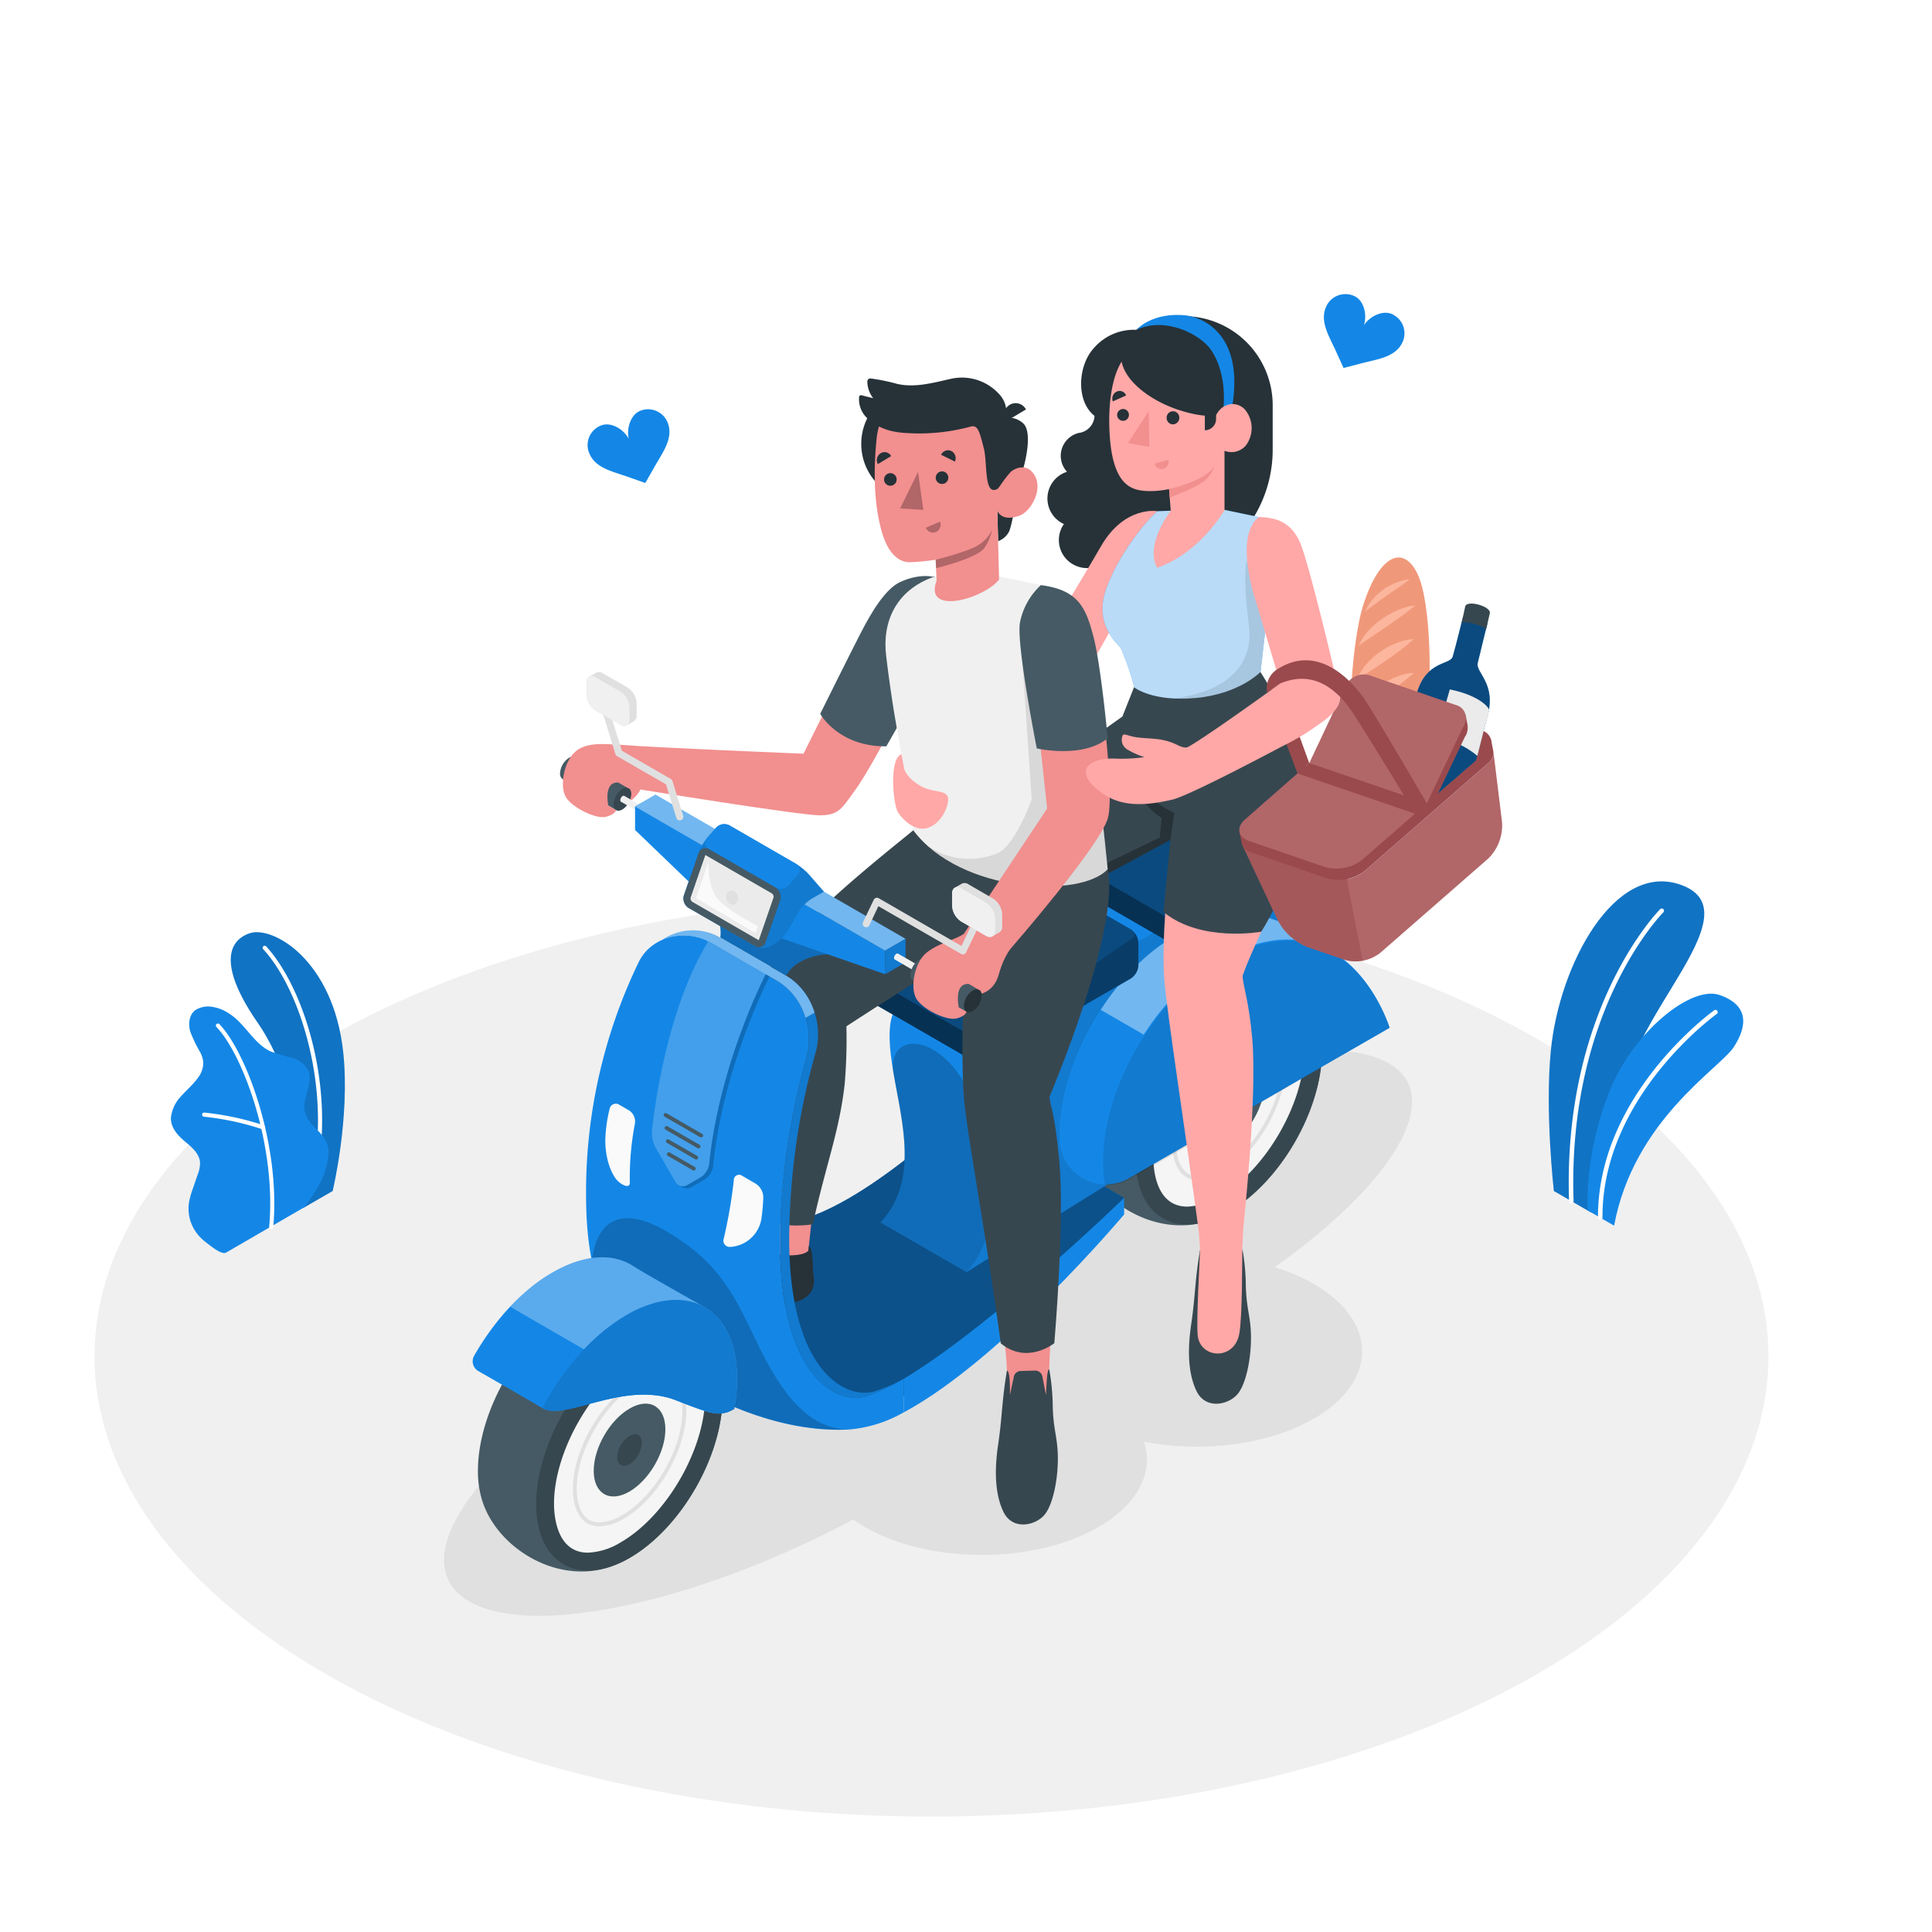 <svg class="animated" id="freepik_stories-romantic-getaway" xmlns="http://www.w3.org/2000/svg" viewBox="0 0 500 500" version="1.1" xmlns:xlink="http://www.w3.org/1999/xlink" xmlns:svgjs="http://svgjs.com/svgjs"><style>svg#freepik_stories-romantic-getaway:not(.animated) .animable {opacity: 0;}svg#freepik_stories-romantic-getaway.animated #freepik--Hearts--inject-7 {animation: 1.5s Infinite  linear floating;animation-delay: 0s;}svg#freepik_stories-romantic-getaway.animated #freepik--Characters--inject-7 {animation: 0.9s 1 forwards ease-in slideRight,1.5s Infinite  linear floating;animation-delay: 0s,0.9s;}            @keyframes floating {                0% {                    opacity: 1;                    transform: translateY(0px);                }                50% {                    transform: translateY(-10px);                }                100% {                    opacity: 1;                    transform: translateY(0px);                }            }                    @keyframes slideRight {                0% {                    opacity: 0;                    transform: translateX(30px);                }                100% {                    opacity: 1;                    transform: translateX(0);                }            }        </style><g id="freepik--Floor--inject-7" class="animable" style="transform-origin: 241.07px 351.06px;"><ellipse id="freepik--floor--inject-7" cx="241.07" cy="351.06" rx="216.61" ry="119.07" style="fill: rgb(240, 240, 240); transform-origin: 241.07px 351.06px;" class="animable"></ellipse></g><g id="freepik--Shadows--inject-7" class="animable" style="transform-origin: 240.184px 344.975px;"><ellipse id="freepik--Shadow--inject-7" cx="254.07" cy="377.75" rx="42.75" ry="24.68" style="fill: rgb(224, 224, 224); transform-origin: 254.07px 377.75px;" class="animable"></ellipse><ellipse id="freepik--shadow--inject-7" cx="309.77" cy="349.72" rx="42.75" ry="24.68" style="fill: rgb(224, 224, 224); transform-origin: 309.77px 349.72px;" class="animable"></ellipse><path id="freepik--shadow--inject-7" d="M121.47,414.46c17.93,10.35,66.88-1.67,109.34-26.84l82.65-49c42.45-25.18,63.05-53.57,46-63.41S294,277.39,251.22,302.07l-84.81,49C123.66,375.71,103.55,404.11,121.47,414.46Z" style="fill: rgb(224, 224, 224); transform-origin: 240.184px 344.975px;" class="animable"></path></g><g id="freepik--Plants--inject-7" class="animable" style="transform-origin: 247.689px 276.197px;"><g id="freepik--plants--inject-7" class="animable" style="transform-origin: 66.744px 282.771px;"><path d="M78.46,312.64l7.63-4.41s4.55-18.88,2.74-35.87c-2.55-23.89-18.27-32.88-24.25-30.82s-7.71,9,2.18,23.24C72.6,273.18,79.77,290.66,78.46,312.64Z" style="fill: #1487E6; transform-origin: 74.487px 276.948px;" id="eljadyto0ptee" class="animable"></path><g id="elgqccqtqq1q"><g style="opacity: 0.15; transform-origin: 74.487px 276.948px;" class="animable" id="elgdliptqdr1"><path d="M78.46,312.64l7.63-4.41s4.55-18.88,2.74-35.87c-2.55-23.89-18.27-32.88-24.25-30.82s-7.71,9,2.18,23.24C72.6,273.18,79.77,290.66,78.46,312.64Z" id="elszn6d26txg" class="animable" style="transform-origin: 74.487px 276.948px;"></path></g></g><path d="M81.62,303.37h-.07a.52.52,0,0,1-.42-.62c4.18-22-3.51-46.79-13-57.09a.53.53,0,0,1,0-.75.51.51,0,0,1,.74,0c9.71,10.49,17.56,35.65,13.31,58A.54.54,0,0,1,81.62,303.37Z" style="fill: rgb(255, 255, 255); transform-origin: 75.668px 274.061px;" id="el2zght6geh3o" class="animable"></path><path d="M58.46,324.2c-1.21.61-4.42-2.14-5.31-2.8a11.34,11.34,0,0,1-3.51-4.46,10.54,10.54,0,0,1-.61-6.35,24,24,0,0,1,1-3.3l1.09-3.21a8.17,8.17,0,0,0,.65-3.25c-.18-2.24-2.07-3.89-3.8-5.33-1.9-1.58-3.87-3.65-3.73-6.32a9.49,9.49,0,0,1,2.64-5.49c1.37-1.55,3-2.91,4.2-4.56A6.61,6.61,0,0,0,52.61,275a6.88,6.88,0,0,0-.78-2.64,37,37,0,0,1-2.58-5.35c-.56-1.91-.35-4.23,1.18-5.5a6.13,6.13,0,0,1,4.66-.91,10.47,10.47,0,0,1,4.21,1.72c4.13,2.58,6.3,7.73,10.72,9.78a47,47,0,0,0,5.38,1.61,6.75,6.75,0,0,1,4.35,3.3c1.49,3.39-1.79,7.31-.8,10.88.87,3.15,3.83,4.49,5.38,7.38a6.64,6.64,0,0,1,.59,4.1,19.69,19.69,0,0,1-2.06,6.78,61.35,61.35,0,0,1-4.08,6.27Z" style="fill: #1487E6; transform-origin: 64.627px 292.38px;" id="el9gpqy9z6d44" class="animable"></path><path d="M70.15,318.1h0a.53.53,0,0,1-.49-.57c1.94-21-6.79-44.64-13.64-51.74a.53.53,0,0,1,0-.75.53.53,0,0,1,.75,0c7,7.24,15.9,31.32,13.94,52.57A.52.52,0,0,1,70.15,318.1Z" style="fill: rgb(255, 255, 255); transform-origin: 63.425px 291.493px;" id="elrk1bls5sttp" class="animable"></path><path d="M68.06,292.26l-.15,0A71.46,71.46,0,0,0,52.79,289a.54.54,0,0,1-.48-.58.52.52,0,0,1,.58-.48,72.21,72.21,0,0,1,15.38,3.29.53.53,0,0,1,.32.68A.52.52,0,0,1,68.06,292.26Z" style="fill: rgb(255, 255, 255); transform-origin: 60.465px 290.099px;" id="elu24juatzap9" class="animable"></path></g><g id="freepik--plants--inject-7" class="animable" style="transform-origin: 425.985px 272.653px;"><path d="M411.71,313.76l-9.57-5.53s-2.34-20.49-.78-36.36c2.19-22.3,16.59-49.13,33.77-42.83s-7.87,29-13.45,47.93S411.71,313.76,411.71,313.76Z" style="fill: #1487E6; transform-origin: 420.942px 270.933px;" id="el49qz59oc4mu" class="animable"></path><g id="elkppd34m9txn"><path d="M411.71,313.76l-9.57-5.53s-2.34-20.49-.78-36.36c2.19-22.3,16.59-49.13,33.77-42.83s-7.87,29-13.45,47.93S411.71,313.76,411.71,313.76Z" style="opacity: 0.15; transform-origin: 420.942px 270.933px;" class="animable" id="elrrynwlnoac8"></path></g><path d="M406.68,311.43h0a.58.58,0,0,0,.56-.6c-1.68-49.55,23-74.47,23.23-74.72a.58.58,0,0,0,0-.82.57.57,0,0,0-.82,0c-.25.25-25.28,25.53-23.58,75.58A.58.58,0,0,0,406.68,311.43Z" style="fill: rgb(255, 255, 255); transform-origin: 418.313px 273.273px;" id="els9sz7h21ii8" class="animable"></path><path d="M417.73,317.2l-6.81-3.93s-1.16-14.06,5.74-31.14c6-14.87,20.89-27.21,28.38-24.62s7.3,7.9,3.65,13.48S422.82,289.84,417.73,317.2Z" style="fill: #1487E6; transform-origin: 430.996px 287.182px;" id="el71gpks60bw" class="animable"></path><path d="M414.14,315.71h0a.58.58,0,0,0,.58-.58c-.14-31.33,29.28-52.51,29.58-52.72a.58.58,0,0,0,.13-.81.56.56,0,0,0-.8-.13c-.3.21-30.21,21.74-30.07,53.66A.58.58,0,0,0,414.14,315.71Z" style="fill: rgb(255, 255, 255); transform-origin: 429.05px 288.533px;" id="ell5cdka5lym" class="animable"></path></g></g><g id="freepik--Hearts--inject-7" class="animable animator-active" style="transform-origin: 257.774px 100.557px;"><path d="M172.83,109.46a5.46,5.46,0,0,0-2.57-2.91h0a5.46,5.46,0,0,0-4.47-.28c-2.61,1-3.69,4.64-3.07,7.28-1.27-2.39-4.5-4.44-7.11-3.46a5.47,5.47,0,0,0-3.18,3.14v0h0a5.48,5.48,0,0,0,0,3.89c1.52,4.05,6.11,4.87,10.25,6.35L167,125l2.28-4C171.43,117.16,174.34,113.51,172.83,109.46Z" style="fill: #1487E6; transform-origin: 162.66px 115.46px;" id="elwo8xm4tyda" class="animable"></path><path d="M362.94,88.62a5.44,5.44,0,0,0,.32-3.87h0v0a5.46,5.46,0,0,0-2.9-3.41c-2.51-1.21-5.9.55-7.37,2.83.84-2.58.08-6.32-2.43-7.52a5.48,5.48,0,0,0-4.48-.11h0a5.47,5.47,0,0,0-2.81,2.68c-1.87,3.9.72,7.79,2.53,11.8l1.91,4.21,4.48-1.16C356.43,92.94,361.08,92.52,362.94,88.62Z" style="fill: #1487E6; transform-origin: 353.049px 85.672px;" id="els8yk9fwu5ua" class="animable"></path></g><g id="freepik--Characters--inject-7" class="animable" style="transform-origin: 255.542px 244.1px;"><path d="M341.1,264.27h0c-3.6-11.75-18.29-21.47-32-17.63h0a26,26,0,0,0-6.19,2.63c-13.32,7.69-24.11,26.39-24.11,41.78a25.24,25.24,0,0,0,1.07,7.63h0c3.6,11.75,18.29,21.42,32,17.58h0a25.67,25.67,0,0,0,6.17-2.64c13.32-7.69,24.12-26.39,24.12-41.77A25.65,25.65,0,0,0,341.1,264.27Z" style="fill: rgb(69, 90, 100); transform-origin: 310.48px 281.452px;" id="elcyrls7jflbb" class="animable"></path><path d="M318,313.62c13.32-7.69,24.12-26.39,24.12-41.77s-10.8-21.62-24.12-13.93-24.12,26.38-24.12,41.77S304.72,321.31,318,313.62Z" style="fill: rgb(55, 71, 79); transform-origin: 318px 285.771px;" id="el5467cizfv63" class="animable"></path><path d="M307.27,312.27c-8.15,0-8.78-9.69-8.78-12.66,0-13.68,10-31,21.83-37.82a17.63,17.63,0,0,1,8.48-2.68c8.16,0,8.79,9.69,8.79,12.66,0,13.66-10,31-21.83,37.82a17.66,17.66,0,0,1-8.49,2.68Z" style="fill: rgb(245, 245, 245); transform-origin: 318.04px 285.69px;" id="el1xww34aobk" class="animable"></path><path d="M310.23,305.47h0c-6.38,0-6.87-7.42-6.87-9.69,0-10.07,7.36-22.83,16.08-27.86a13.33,13.33,0,0,1,6.41-2c6.37,0,6.87,7.41,6.87,9.68,0,10.07-7.37,22.83-16.09,27.86A13.21,13.21,0,0,1,310.23,305.47Zm15.62-38.56a12.27,12.27,0,0,0-5.91,1.88c-8.44,4.87-15.58,17.23-15.58,27,0,2,.42,8.69,5.87,8.69a12.23,12.23,0,0,0,5.9-1.88c8.45-4.88,15.59-17.24,15.59-27C331.72,273.56,331.29,266.91,325.85,266.91Z" style="fill: rgb(224, 224, 224); transform-origin: 318.04px 285.695px;" id="elis376xv5vfl" class="animable"></path><path d="M318,275c5.12-3,9.27-.56,9.27,5.35s-4.15,13.11-9.27,16.07-9.28.56-9.28-5.36S312.92,277.94,318,275Z" style="fill: rgb(69, 90, 100); transform-origin: 317.995px 285.701px;" id="eluj5fx9ko2" class="animable"></path><path d="M318,282c1.75-1,3.18-.19,3.18,1.83a7,7,0,0,1-3.18,5.51c-1.76,1-3.18.19-3.18-1.84A7,7,0,0,1,318,282Z" style="fill: rgb(55, 71, 79); transform-origin: 318px 285.67px;" id="elt9lbz4vlqcm" class="animable"></path><path d="M290.93,310l-40.81-23.56S214.46,321.27,197.5,316c0,0-4.31,45.19,15.73,49.08s46.27-20.64,55.88-30.55S290.93,310,290.93,310Z" style="fill: #1487E6; transform-origin: 244.02px 325.967px;" id="elt0qe2l06qnk" class="animable"></path><g id="el1t2hj03mz3o"><path d="M290.93,310l-40.81-23.56S214.46,321.27,197.5,316c0,0-4.31,45.19,15.73,49.08s46.27-20.64,55.88-30.55S290.93,310,290.93,310Z" style="opacity: 0.4; transform-origin: 244.02px 325.967px;" class="animable" id="elcouidd2i39g"></path></g><path d="M333.14,237.45c-3.88-2.28-18.6-10.74-22.44-13a27,27,0,0,0-27.21,0l-22.71,12.9C251,243,231.67,254,230.39,265.23c-1.67,14.61,10.9,36.63-2.53,51.15l22.26,12.85,96.47-60,0-8.29h0A27,27,0,0,0,333.14,237.45Z" style="fill: #1487E6; transform-origin: 287.225px 275.001px;" id="elswd7jn4sdhl" class="animable"></path><g id="el95hzqmbondd"><path d="M253.54,290.79c-1.21-7-5.85-15.57-12-19.1l-.11-.07c-6.12-3.53-11.39-.64-10.18,6.32,2.23,12.9,6.5,27.72-3.42,38.44l22.26,12.85C260,318.51,255.77,303.7,253.54,290.79Z" style="opacity: 0.2; transform-origin: 242.101px 299.671px;" class="animable" id="eldsulgh82t2b"></path></g><g id="elzb6rfagyals"><path d="M305.73,237.36,283,250.24c-9.78,5.64-29.11,16.63-30.39,27.84-1.67,14.61,10.9,36.64-2.53,51.15l96.47-60,0-8.29C346.54,240,323.87,226.88,305.73,237.36Z" style="opacity: 0.1; transform-origin: 298.315px 281.452px;" class="animable" id="elcmx7g6eww1s"></path></g><path d="M333.4,239.71c-6.59-3.73-15.62-4.73-27.67,1.64-.27.14-.56.28-.83.44l-.92.51c-16.45,9.49-29.79,32.58-29.79,51.59,0,.35,0,.71,0,1.08a12,12,0,0,0,6,9.92h0a12,12,0,0,0,12.05,0l13.21-7.62L344,275h0L359.65,266s-4.12-13.46-14.85-19.7C343,245.25,335.46,240.87,333.4,239.71Z" style="fill: #1487E6; transform-origin: 316.92px 271.625px;" id="elr3yfogdxiqb" class="animable"></path><path d="M285.87,306.47a12.24,12.24,0,0,0,5-.88A12.08,12.08,0,0,1,274.21,295c0-.37,0-.73,0-1.09,0-10.58,4.15-22.45,10.66-32.51L296,267.8c-6.52,10.07-10.65,21.93-10.65,32.51A34.74,34.74,0,0,0,285.87,306.47Z" style="fill: #1487E6; transform-origin: 285.105px 283.949px;" id="elfwqoumsf7kn" class="animable"></path><g id="el4zyld9f3czo"><path d="M359.64,266v0l0-.08v0s0-.09-.05-.14v0c-.05-.15-.12-.33-.2-.55v0c0-.1-.09-.22-.13-.34l0-.05-.15-.38v0c-.18-.45-.4-1-.65-1.57l0,0c-.09-.19-.17-.39-.26-.58l0,0c-.29-.64-.62-1.33-1-2.06h0l-.4-.74h0c-.55-1-1.19-2.07-1.91-3.15h0a38.31,38.31,0,0,0-2.43-3.27h0a32.42,32.42,0,0,0-3-3.14h0a27.1,27.1,0,0,0-3.55-2.76h0c-.31-.21-.63-.4-.95-.59l-.12-.07-.26-.15c-6.58-3.68-15.58-4.64-27.57,1.7-.28.13-.56.28-.84.43l-.92.52c-16.45,9.49-29.78,32.58-29.78,51.58a33.87,33.87,0,0,0,.54,6.16,12,12,0,0,0,6.41-1.59l13.21-7.62L344,275h0L359.65,266Z" style="opacity: 0.1; transform-origin: 322.56px 275.123px;" class="animable" id="el6bh7bu9t3aw"></path></g><g id="elgtek5z2n47e"><path d="M344.34,246c-6.57-3.63-15.54-4.56-27.46,1.75-.28.13-.56.28-.84.43l-.92.52c-7.29,4.2-14,11.07-19.13,19.07l-11.14-6.43c5.16-8,11.84-14.87,19.13-19.07l.92-.52c.27-.15.56-.3.83-.43,12-6.37,21.08-5.37,27.67-1.64C335.31,240.8,342,244.65,344.34,246Z" style="fill: rgb(255, 255, 255); opacity: 0.4; transform-origin: 314.595px 252.239px;" class="animable" id="elxcnmyanx2vd"></path></g><path d="M224.15,256.26v-1.61a4.83,4.83,0,0,1,1.88-3.57l37-25.27a4,4,0,0,1,3.87-.15l25.72,14.86a4.34,4.34,0,0,1,2,3.42v5.89a4.36,4.36,0,0,1-2,3.43l-36.85,21.28a4.38,4.38,0,0,1-4,0l-25.73-14.86A4.36,4.36,0,0,1,224.15,256.26Z" style="fill: #1487E6; transform-origin: 259.385px 250.128px;" id="el4rapokmstpw" class="animable"></path><g id="elpt4sx0k9a2g"><path d="M224.15,256.26v-1.61a4.83,4.83,0,0,1,1.88-3.57l37-25.27a4,4,0,0,1,3.87-.15l25.72,14.86a4.34,4.34,0,0,1,2,3.42v5.89a4.36,4.36,0,0,1-2,3.43l-36.85,21.28a4.38,4.38,0,0,1-4,0l-25.73-14.86A4.36,4.36,0,0,1,224.15,256.26Z" style="opacity: 0.55; transform-origin: 259.385px 250.128px;" class="animable" id="elzynmvv0pbv"></path></g><path d="M226.12,253.51l25.73,14.86a4,4,0,0,0,3.86-.15l37-25.27a1.32,1.32,0,0,0-.09-2.43l-25.72-14.86a4,4,0,0,0-3.87.15l-37,25.27A1.32,1.32,0,0,0,226.12,253.51Z" style="fill: #1487E6; transform-origin: 259.37px 247.014px;" id="el226ajjmmus7" class="animable"></path><g id="el5bm0luazwjn"><path d="M226.12,253.51l25.73,14.86a4,4,0,0,0,3.86-.15l37-25.27a1.32,1.32,0,0,0-.09-2.43l-25.72-14.86a4,4,0,0,0-3.87.15l-37,25.27A1.32,1.32,0,0,0,226.12,253.51Z" style="opacity: 0.45; transform-origin: 259.37px 247.014px;" class="animable" id="elhotsk0jkrbe"></path></g><g id="elbl03n0rikeg"><path d="M253.83,268.78V275a4,4,0,0,1-2-.47l-25.73-14.85a4.39,4.39,0,0,1-2-3.43v-1.61a4.88,4.88,0,0,1,1.7-3.42,1.29,1.29,0,0,0,.28,2.28l25.73,14.85A3.61,3.61,0,0,0,253.83,268.78Z" style="opacity: 0.2; transform-origin: 238.965px 263.111px;" class="animable" id="elouz7uru5m7"></path></g><path d="M276.09,226.27v-1.6A4.81,4.81,0,0,1,278,221.1l22.19-16.69a4,4,0,0,1,3.87-.15l25.73,14.86a4.36,4.36,0,0,1,2,3.42v5.89a4.39,4.39,0,0,1-2,3.43l-22,12.69a4.36,4.36,0,0,1-3.95,0L278.07,229.7A4.39,4.39,0,0,1,276.09,226.27Z" style="fill: #1487E6; transform-origin: 303.94px 224.428px;" id="elmwkl2eid08" class="animable"></path><g id="el4zd0jk5ouc"><path d="M276.09,226.27v-1.6A4.81,4.81,0,0,1,278,221.1l22.19-16.69a4,4,0,0,1,3.87-.15l25.73,14.86a4.36,4.36,0,0,1,2,3.42v5.89a4.39,4.39,0,0,1-2,3.43l-22,12.69a4.36,4.36,0,0,1-3.95,0L278.07,229.7A4.39,4.39,0,0,1,276.09,226.27Z" style="opacity: 0.55; transform-origin: 303.94px 224.428px;" class="animable" id="elcelmix2gwvv"></path></g><path d="M278.07,223.53l25.73,14.85a3.94,3.94,0,0,0,3.86-.15l22.2-16.69a1.32,1.32,0,0,0-.09-2.42L304,204.26a4,4,0,0,0-3.87.15L278,221.1A1.32,1.32,0,0,0,278.07,223.53Z" style="fill: #1487E6; transform-origin: 303.92px 221.323px;" id="elw3t7rfmjm1f" class="animable"></path><g id="el3dvawx86x22"><path d="M278.07,223.53l25.73,14.85a3.94,3.94,0,0,0,3.86-.15l22.2-16.69a1.32,1.32,0,0,0-.09-2.42L304,204.26a4,4,0,0,0-3.87.15L278,221.1A1.32,1.32,0,0,0,278.07,223.53Z" style="opacity: 0.45; transform-origin: 303.92px 221.323px;" class="animable" id="elahdor5k9wdp"></path></g><g id="eloh15w70y2la"><path d="M305.77,238.8V245a4,4,0,0,1-2-.48L278.07,229.7a4.36,4.36,0,0,1-2-3.43v-1.6a4.92,4.92,0,0,1,1.7-3.43,1.29,1.29,0,0,0,.28,2.28l25.72,14.86A3.72,3.72,0,0,0,305.77,238.8Z" style="opacity: 0.2; transform-origin: 290.92px 233.121px;" class="animable" id="elbry9cpg7ct"></path></g><path d="M321.51,323.1a57.79,57.79,0,0,1,.91,9.54c.11,5.79,1.18,7.84,1.32,12.6.16,5.43-1,12.15-3.18,15.2s-8.49,4.66-10.94-.5-2.13-11.88-1.34-17.21c.8-5.51.91-8.55,1.37-12.75.42-3.7.91-6.51.91-6.51a43.94,43.94,0,0,1,.53,6.31c-.49,12.42-.62,19.76,5.19,19.34,2.58-.19,5.11-6.28,4.94-19.89A45.34,45.34,0,0,1,321.51,323.1Z" style="fill: rgb(55, 71, 79); transform-origin: 315.729px 343.191px;" id="elus0cakwwt7" class="animable"></path><path d="M309.86,314.58c.21,2.21.72,7.44.7,8.89,0,1.83-1,18-.6,22.12.65,6.1,9.49,6.56,10.76-.39.85-4.63.73-19.85.79-22.1.05-1.63.31-6.59.41-8.52Z" style="fill: rgb(255, 168, 167); transform-origin: 315.89px 332.434px;" id="elbjtoupu02qu" class="animable"></path><path d="M310.23,318.52c-4-29.54-8-54.93-8.92-65-1.09-15.41,2.75-41.72,5.22-52.1,2.85-12,29.09-7,29.09-7,7,19.67-9.59,44.88-14.05,58.22.25,3,1.67,6.51,2.52,16.26,1.32,15.16-2.23,47.91-2.34,49C321.75,317.87,317.09,324.14,310.23,318.52Z" style="fill: rgb(255, 168, 167); transform-origin: 319.22px 257.124px;" id="eldx8b1pnvuy" class="animable"></path><path d="M306.27,81.82h0a23.05,23.05,0,0,0-23,23.05v2.61a4.66,4.66,0,0,1-3.84,4.53h-.08a6.09,6.09,0,0,0-3.21,10.09,7.25,7.25,0,0,0-.8,13.52,7.23,7.23,0,0,0,3.62,11,7,7,0,0,0,4.31.12v3.16h12.6a33.5,33.5,0,0,0,33.5-33.5V104.87A23.05,23.05,0,0,0,306.27,81.82Z" style="fill: rgb(38, 50, 56); transform-origin: 300.222px 115.86px;" id="elnqex1ifcir" class="animable"></path><path d="M294.06,85.36a13.67,13.67,0,0,0-11,4.76c-5,5.5-4.61,17.53,3.63,19S294.06,85.36,294.06,85.36Z" style="fill: rgb(38, 50, 56); transform-origin: 286.94px 97.264px;" id="elfyfdsw4pgcl" class="animable"></path><path d="M316.41,107.36s1.84-9.66-3-16.81c-2.74-4-11.78-8.73-19.32-5.19,0,0,4.09-4.78,13.14-3.7,0,0,15.49,1.69,11.59,24" style="fill: #1487E6; transform-origin: 306.77px 94.431px;" id="eljwcf61aadvl" class="animable"></path><path d="M239,198.56c2.46.55,31.51-10.81,35.2-13.95s20.95-35.87,20.95-35.87c4.12-11.51,4.35-16.45,4.35-16.45s-8.52-1.51-14.64,9.2c-3.27,5.74-19.33,32.42-19.33,32.42S242.16,186.68,239,188.52" style="fill: rgb(255, 168, 167); transform-origin: 269.25px 165.398px;" id="elqqfk9lwyuwe" class="animable"></path><path d="M290,167.6a67.33,67.33,0,0,1,3.55,10.28c20.53,17.4,32.69-4,32.69-4l1.83-16s-8.66-6.22-1.1-23.82l-10-2.09-13.91.2-3.5.14c-4.37,3.83-9.74,11.81-11.88,16.78C285.94,152.94,282.46,160.2,290,167.6Z" style="fill: #1487E6; transform-origin: 306.708px 158.334px;" id="el6aw1ocge3tu" class="animable"></path><g id="el4gh7op2o7kg"><g style="opacity: 0.7; transform-origin: 306.708px 158.334px;" class="animable" id="elrmozjmypwie"><path d="M290,167.6a67.33,67.33,0,0,1,3.55,10.28c20.53,17.4,32.69-4,32.69-4l1.83-16s-8.66-6.22-1.1-23.82l-10-2.09-13.91.2-3.5.14c-4.37,3.83-9.74,11.81-11.88,16.78C285.94,152.94,282.46,160.2,290,167.6Z" style="fill: rgb(255, 255, 255); transform-origin: 306.708px 158.334px;" id="el075ppbc8pv2x" class="animable"></path></g></g><g id="elaghle1tuxw6"><path d="M328,157.86s-4.72-3.4-4.14-12.28l-1.24-.4c-1,5.22.42,14.67.7,17.86s.37,15.62-20.8,17.86a22.58,22.58,0,0,0-3.87.68c17.38,10.13,27.52-7.67,27.52-7.67Z" style="opacity: 0.1; transform-origin: 313.325px 164.939px;" class="animable" id="elcfrb9hz8ho5"></path></g><path d="M326.2,173.91s6.43,10.17,9.25,16.08,5.34,18.57,0,32.14-9.05,19-9.05,19-15.61,2.85-25.28-5.1c.12-1.09,1.78-18.69,1.78-18.69l-28.71,15.48-16.3-24.14,32.59-23.25,3-7.57s4.68,3.83,16,2.78S326.2,173.91,326.2,173.91Z" style="fill: rgb(55, 71, 79); transform-origin: 298.235px 207.768px;" id="elkzjdd4z017i" class="animable"></path><path d="M302.9,217.36l1-7a24.3,24.3,0,0,1-10.41-9,16,16,0,0,0,7.13,10.31l-.47,5.08-27.79,13.4,1.81,2.69Z" style="fill: rgb(38, 50, 56); transform-origin: 288.13px 217.1px;" id="el32vh85iqimp" class="animable"></path><path d="M322.08,105.87c-2.24-2.2-5.8-1.55-7.36,1.57,0,0-3.06.94-10.37-1.59-6-2.08-12.94-6.69-14.08-12.25-2.21,3.46-3.67,10.25-3.06,19.3.75,11.2,4.66,13,6.53,13.67s5.43.73,8.81,0l.44,5.62s-6.86,8.83-3.5,14.74C310.75,143,316.9,132,316.9,132V116.67a4.93,4.93,0,0,0,5.46-1.3A7.48,7.48,0,0,0,322.08,105.87Z" style="fill: rgb(255, 168, 167); transform-origin: 305.498px 120.265px;" id="elmi4x7iewtqc" class="animable"></path><path d="M301.93,108a1.67,1.67,0,0,0,1.5,1.82,1.69,1.69,0,0,0,1.77-1.58,1.64,1.64,0,1,0-3.27-.24Z" style="fill: rgb(38, 50, 56); transform-origin: 303.565px 108.129px;" id="elwp89s1rc7u" class="animable"></path><path d="M303.72,103l3.13,2a2,2,0,0,0-.57-2.66A1.83,1.83,0,0,0,303.72,103Z" style="fill: rgb(38, 50, 56); transform-origin: 305.426px 103.533px;" id="elczqnq4tt1ue" class="animable"></path><path d="M302.4,119l-3.59,1a1.83,1.83,0,0,0,2.28,1.34A2,2,0,0,0,302.4,119Z" style="fill: rgb(242, 143, 143); transform-origin: 300.63px 120.205px;" id="eltgsoh4nrh9a" class="animable"></path><path d="M288,103.88l3.44-1.54a1.8,1.8,0,0,0-2.43-1A2,2,0,0,0,288,103.88Z" style="fill: rgb(38, 50, 56); transform-origin: 289.651px 102.529px;" id="eltwx1mq6ee5" class="animable"></path><path d="M289.11,107.33a1.53,1.53,0,1,0,1.65-1.48A1.56,1.56,0,0,0,289.11,107.33Z" style="fill: rgb(38, 50, 56); transform-origin: 290.639px 107.376px;" id="elnm45rjtqgq" class="animable"></path><polygon points="297.3 106.39 297.43 115.67 291.91 114.65 297.3 106.39" style="fill: rgb(242, 143, 143); transform-origin: 294.67px 111.03px;" id="elqm7w7tp58fj" class="animable"></polygon><path d="M302.55,126.53c3.58-.69,10.85-3.27,11.83-6.27a7.57,7.57,0,0,1-2.37,3.9c-2.1,2-9.28,4.61-9.28,4.61Z" style="fill: rgb(242, 143, 143); transform-origin: 308.465px 124.515px;" id="elocs3yiplc8" class="animable"></path><path d="M311.81,111.35h0a2.91,2.91,0,0,0,2.91-2.91v-7.26h-2.91Z" style="fill: rgb(38, 50, 56); transform-origin: 313.265px 106.265px;" id="ely8l2vrz4j1" class="animable"></path><path d="M290.93,310s-33.68,32.76-57,46.82l0,8.68c25.57-13.74,57-51.21,57-51.21Z" style="fill: #1487E6; transform-origin: 262.43px 337.75px;" id="eletxdwedu0gh" class="animable"></path><path d="M241.29,149.41c-6.84.6-11.5,3.05-15.64,10.59-3.56,6.51-17.7,35.06-17.7,35.06s-38.91-1.59-46.61-2.26-2.57,15.37-2.57,15.37,1.07,2,3.93-.4,3-3.45,3-3.45S207,211,212.12,211s5.8-1.9,9.2-6.52c4.88-6.64,18.29-33.1,18.29-33.1Z" style="fill: rgb(242, 143, 143); transform-origin: 199.193px 180.205px;" id="elghdxk2jwqdm" class="animable"></path><path d="M242.37,149.48s-3.79-1.44-9.41,1.15c-3.85,1.77-7.44,7.85-10.07,12.93s-10.62,21.18-10.62,21.18,4.66,8.52,17.11,8.41l14.42-25.23Z" style="fill: rgb(69, 90, 100); transform-origin: 228.035px 171.116px;" id="eleucws1updqa" class="animable"></path><g id="freepik--Boy--inject-7" class="animable" style="transform-origin: 231.468px 304.497px;"><path d="M259.88,345.83c.22,2.21.72,7.44.71,8.89,0,1.83-1,18-.6,22.12.64,6.1,9.48,6.56,10.76-.39.85-4.63.73-19.85.79-22.1,0-1.63.31-6.59.4-8.52Z" style="fill: rgb(242, 143, 143); transform-origin: 265.91px 363.684px;" id="elomb7vxvrx3" class="animable"></path><path d="M271.54,354.35a57.79,57.79,0,0,1,.91,9.54c.11,5.79,1.17,7.84,1.31,12.59.16,5.44-1,12.16-3.18,15.21s-8.49,4.66-10.93-.5-2.13-11.88-1.35-17.21c.81-5.51.91-8.55,1.38-12.75.41-3.7.91-6.51.91-6.51.82.1.8,4.29.78,6.34l1.06-5a1.89,1.89,0,0,1,1.73-1.25l3.7-.1a1.89,1.89,0,0,1,1.88,1.39l.95,4.94C270.86,358.66,270.89,354.48,271.54,354.35Z" style="fill: rgb(55, 71, 79); transform-origin: 265.755px 374.441px;" id="elmt05kaw5ro" class="animable"></path><polygon points="208.72 325.22 198.45 325.77 198.7 323.7 198.79 322.16 199.73 307.11 210.92 307.51 209.33 322.52 209.22 323.68 208.72 325.22" style="fill: rgb(242, 143, 143); transform-origin: 204.685px 316.44px;" id="elsc0lxvl23il" class="animable"></polygon><path d="M194.44,346c2.92-1.94,4.05-5.69,7.11-7.5a21,21,0,0,1,4.49-1.6,6.8,6.8,0,0,0,3.89-2.58,6.54,6.54,0,0,0,.6-4.31c-.2-1.47-.14-3-.28-4.44a10.72,10.72,0,0,0-.33-2.27c0-.07-.57-1-.59-.81l-.11,1.15c-1.36,1.7-8,1.6-10.52,0a7.06,7.06,0,0,1,.09-1.54c-1.6,1-2.56,2.68-3.79,4.16a49.68,49.68,0,0,1-7.32,7c-3,1.92-6.3,3.2-9.33,5a5,5,0,0,0-2.18,2.09c-1.54,3.5,3.15,5.4,5.67,6.3C185.66,348.07,190.92,348.37,194.44,346Z" style="fill: rgb(38, 50, 56); transform-origin: 193.264px 334.925px;" id="elyc6shvoew8o" class="animable"></path><path d="M285.9,225.16c1.22,8.55-22.4,12.71-38.78,22.67-12.84,7.81-28.07,17.78-28.07,17.78a136.73,136.73,0,0,1-.46,15.1c-1.45,12.45-4.79,20.44-8.23,36.14,0,0-8.12,1.32-11.73-1.49,0,0-2.12-56.09-1.13-60.73,2.4-11.31,32.93-34.75,38.85-39.76C239.73,212,285.9,225.16,285.9,225.16Z" style="fill: rgb(55, 71, 79); transform-origin: 241.591px 265.81px;" id="elqiekdqrcnrb" class="animable"></path><path d="M259,347.66c-4-29.54-8.6-53.29-9.53-63.41-1.09-15.41.3-38.14,1.58-48.74s35.63-10.57,35.63-10.57c3.27,15.87-15.08,58.91-15.08,58.91.25,2.95,1.27,3.26,2.52,16.26,1.47,15.15-1.16,46.41-1.27,47.51C272.84,347.62,265.85,353.28,259,347.66Z" style="fill: rgb(55, 71, 79); transform-origin: 268.074px 287.544px;" id="el08q77qatb57j" class="animable"></path></g><g id="freepik--boy--inject-7" class="animable" style="transform-origin: 253.876px 163.562px;"><path d="M279.08,168.28c3.61,15.63,7.59,56.66,7.59,56.66-7,7.62-38.11,6.24-50.32-10.07-1.07-12.61-4.29-22.5-7-45-1.12-9,2.57-17,12-20.47l15.52-.54,12.57,2.56C275.47,155,277.72,162.4,279.08,168.28Z" style="fill: rgb(240, 240, 240); transform-origin: 257.913px 189.132px;" id="eliya1r4poab" class="animable"></path><g id="eldjvwxrv0u3o"><path d="M281.53,182l-16.89-10L267,206.84s-4.22,12.07-8.9,14a19.09,19.09,0,0,1-17.89-1.84c13.93,12.31,40.11,12.8,46.45,5.89C286.67,224.94,284.29,200.36,281.53,182Z" style="opacity: 0.1; transform-origin: 263.435px 200.677px;" class="animable" id="elv9iynzgdyc"></path></g><g id="elq5jxyy2hy9s"><circle cx="237.75" cy="114.87" r="14.86" style="fill: rgb(38, 50, 56); transform-origin: 237.75px 114.87px; transform: rotate(-7.481deg);" class="animable" id="eliqhuj5jqj"></circle></g><path d="M263.91,124.21s-1.87,11.42-2.75,13.32a5.09,5.09,0,0,1-2.84,2.52l-.21-8Z" style="fill: rgb(38, 50, 56); transform-origin: 261.01px 132.13px;" id="el213t89im45l" class="animable"></path><path d="M260.12,108.16a5.6,5.6,0,0,1,4.69,1.41c2.08,1.93,1.27,8.32-.9,14.64l-4.51.73Z" style="fill: rgb(38, 50, 56); transform-origin: 262.708px 116.514px;" id="elk5gva5y3vy" class="animable"></path><path d="M258,125c.94.5,2.15-1.3,3.22-2.53s4.64-3,6.65.76-1.18,9.17-4,10.21c-4.89,1.79-5.78-1.36-5.78-1.36l.47,17.92c-4,5-19.55,9.4-16.17.29l-.25-5.44a59,59,0,0,1-6.67.66c-2.53,0-5.36-1.77-7.09-7.34-2.16-7-2.44-15.93-1.47-25,1.32-12.29,16-13.31,24.84-8.31S258,125,258,125Z" style="fill: rgb(242, 143, 143); transform-origin: 247.439px 128.811px;" id="elu0uhkjr1d9" class="animable"></path><path d="M258.12,126.54c.4-.21,2.06-3,3.14-4.06,1.5-1.5-1.14-14.32-1.14-14.32s1.36-3.28-1.82-6.46a13,13,0,0,0-12.48-3.6c-4.45,1-9,2.27-13.55,1.27a51.32,51.32,0,0,0-6.78-1.4,1.05,1.05,0,0,0-.78.15,1,1,0,0,0-.24.82,7.09,7.09,0,0,0,1.51,4.11l-2.84-.71a.8.8,0,0,0-.59,0,.7.7,0,0,0-.23.58,6.77,6.77,0,0,0,2.21,5.4c3.14,2.79,6.49,3.61,10.65,3.78a50.53,50.53,0,0,0,16.21-1.75c1.67-.31,2.11,1.3,3.23,5.72C255.6,120,254.59,128.43,258.12,126.54Z" style="fill: rgb(38, 50, 56); transform-origin: 242.015px 112.266px;" id="els4cji1jmjg8" class="animable"></path><path d="M260.16,109.17l5.36-3.21a3,3,0,0,0-4.23-1.18A3.3,3.3,0,0,0,260.16,109.17Z" style="fill: rgb(38, 50, 56); transform-origin: 262.634px 106.754px;" id="eleupkp4v2q9v" class="animable"></path><path d="M242.16,144.86s8.07-2,10.85-3.68a9.29,9.29,0,0,0,3.75-4.08,12.87,12.87,0,0,1-2,4.7c-2,2.76-12.47,5.22-12.47,5.22Z" style="fill: rgb(177, 102, 104); transform-origin: 249.46px 142.06px;" id="elu1ti0trwa8" class="animable"></path><path d="M242.17,123.77a1.63,1.63,0,1,0,1.55-1.78A1.66,1.66,0,0,0,242.17,123.77Z" style="fill: rgb(38, 50, 56); transform-origin: 243.794px 123.618px;" id="elqiieu4qpyhg" class="animable"></path><path d="M243.55,117.69l3.58,1.77a2.1,2.1,0,0,0-.95-2.75A2,2,0,0,0,243.55,117.69Z" style="fill: rgb(38, 50, 56); transform-origin: 245.437px 117.998px;" id="elj45328m2gx" class="animable"></path><path d="M243.28,135l-3.67,1.58a2,2,0,0,0,2.6,1.11A2.09,2.09,0,0,0,243.28,135Z" style="fill: rgb(177, 102, 104); transform-origin: 241.522px 136.417px;" id="elq2nlczme3c" class="animable"></path><path d="M227.19,120.11l3.44-2.08a1.93,1.93,0,0,0-2.71-.73A2.1,2.1,0,0,0,227.19,120.11Z" style="fill: rgb(38, 50, 56); transform-origin: 228.777px 118.562px;" id="eldrbm3no2lur" class="animable"></path><path d="M228.8,124.23a1.63,1.63,0,1,0,1.55-1.78A1.66,1.66,0,0,0,228.8,124.23Z" style="fill: rgb(38, 50, 56); transform-origin: 230.424px 124.078px;" id="elh57rizy0ago" class="animable"></path><polygon points="237.59 122.13 238.95 131.95 232.96 131.58 237.59 122.13" style="fill: rgb(177, 102, 104); transform-origin: 235.955px 127.04px;" id="ele3hrbb9k11" class="animable"></polygon></g><path d="M234,198.94c.19,1,1.76,3.31,4.94,4.82s6.69.58,6.44,3.36-2.41,6.38-5.51,7.2-6.07-2-7.42-4-2.43-14.09.86-15.13l.69,3.76" style="fill: rgb(255, 168, 167); transform-origin: 238.266px 204.828px;" id="elnftq6uye6kc" class="animable"></path><path d="M252.51,257.43c.56,0,4.64-.32,6-5.31s3.45-7.09,3.45-7.09,22.56-25.91,24.74-33.22-3.28-48.36-6.08-52.54c-2-3-5.66-5.38-10.5-6.33,0,0-4.77,2.92-5.13,11.35-.4,9.34,2.61,13.61,2.61,13.61l3.4,31.35-21.51,32.36Z" style="fill: rgb(242, 143, 143); transform-origin: 268.346px 205.185px;" id="el7yquxuqkzpy" class="animable"></path><path d="M281.35,198.56c-1.4,1-.88,3.65.8,5.47a26.23,26.23,0,0,0,5,3.75v-2.59Z" style="fill: rgb(242, 143, 143); transform-origin: 283.846px 203.17px;" id="elmjjob4st3dn" class="animable"></path><path d="M269.38,151.43a17.76,17.76,0,0,0-5.44,9.83c-.87,5.9,4.38,32.43,4.38,32.43s11.88,2.71,18.35-2.64c0,0-1.75-19-3.72-26.44S279,152.67,269.38,151.43Z" style="fill: rgb(69, 90, 100); transform-origin: 275.256px 172.903px;" id="elz2j7cuxn9hd" class="animable"></path><path d="M233.91,356.77a45.94,45.94,0,0,1-9.76,4.6c-7.74,2.4-22.27-5.49-22.27-39.62a180.61,180.61,0,0,1,6.83-48.06c2.06-7.29-1-16.07-7.56-19.86L184.06,244c-6.55-3.78-15.42-1.82-18.77,5a136.89,136.89,0,0,0-13.6,62c.28,23.41,7.85,32.43,13.09,37.54,6.17,6,30.07,22.68,54.9,21.42a34.25,34.25,0,0,0,14.26-4.48" style="fill: #1487E6; transform-origin: 192.804px 306.064px;" id="elf7hkpxrh4nc" class="animable"></path><g id="el9mtxqjqxkm"><path d="M196.42,348.51c-5.93-12.11-9.38-21.42-24.22-30-11.39-6.57-17.86-2.74-19,7.87,2.52,12.38,7.69,18.33,11.58,22.12,6.17,6,30.07,22.68,54.9,21.42C209.3,369.93,202.35,360.62,196.42,348.51Z" style="opacity: 0.2; transform-origin: 186.44px 342.63px;" class="animable" id="el1gzyxm4a6zl"></path></g><g id="eluu0d4gizi0h"><path d="M184.55,301.83a5,5,0,0,1-2.18,3.42l-3.47,2a2.29,2.29,0,0,1-3.12-.83l-5.13-8.9a8.16,8.16,0,0,1-.92-4.25c.84-7.56,4.27-32.33,14.62-49.11l14.84,8.54S187.14,275.84,184.55,301.83Z" style="opacity: 0.2; transform-origin: 184.453px 275.858px;" class="animable" id="elsdo69epro7g"></path></g><path d="M183.53,301.25a4.92,4.92,0,0,1-2.18,3.42l-3.46,2a2.28,2.28,0,0,1-3.12-.84l-5.14-8.89a8.18,8.18,0,0,1-.91-4.25c.83-7.56,4.26-32.33,14.61-49.11l14.84,8.54S186.13,275.25,183.53,301.25Z" style="fill: #1487E6; transform-origin: 183.438px 275.278px;" id="elyujup0gbxqm" class="animable"></path><g id="elzazd76krg6s"><path d="M183.53,301.25a4.92,4.92,0,0,1-2.18,3.42l-3.46,2a2.28,2.28,0,0,1-3.12-.84l-5.14-8.89a8.18,8.18,0,0,1-.91-4.25c.83-7.56,4.26-32.33,14.61-49.11l14.84,8.54S186.13,275.25,183.53,301.25Z" style="fill: rgb(255, 255, 255); opacity: 0.2; transform-origin: 183.438px 275.278px;" class="animable" id="ele6u0mpsltuk"></path></g><path d="M181.41,294.35a.47.47,0,0,1-.25-.07L172,289a.51.51,0,0,1-.18-.69.49.49,0,0,1,.68-.18l9.21,5.32a.51.51,0,0,1,.19.68A.52.52,0,0,1,181.41,294.35Z" style="fill: rgb(69, 90, 100); transform-origin: 176.857px 291.207px;" id="el0fha1fnwsb0o" class="animable"></path><path d="M180.79,297.21a.57.57,0,0,1-.25-.06l-8.29-4.79a.49.49,0,0,1-.18-.68.51.51,0,0,1,.68-.19l8.29,4.79a.5.5,0,0,1-.25.93Z" style="fill: rgb(69, 90, 100); transform-origin: 176.642px 294.32px;" id="eldrplijnbum7" class="animable"></path><path d="M180.17,300.08a.55.55,0,0,1-.25-.07l-7.37-4.26a.5.5,0,0,1,.5-.86l7.37,4.25a.51.51,0,0,1,.18.69A.5.5,0,0,1,180.17,300.08Z" style="fill: rgb(69, 90, 100); transform-origin: 176.506px 297.463px;" id="elbxgz7oalzp8" class="animable"></path><path d="M179.55,302.94a.45.45,0,0,1-.25-.07l-6.45-3.72a.5.5,0,0,1,.5-.87L179.8,302a.5.5,0,0,1-.25.93Z" style="fill: rgb(69, 90, 100); transform-origin: 176.322px 300.577px;" id="ellsjwxvjr1up" class="animable"></path><path d="M192.1,304.31l3.44,2a4.26,4.26,0,0,1,2,3.43,49.84,49.84,0,0,1-.48,5.64,8.68,8.68,0,0,1-7.92,7.31H189a1.61,1.61,0,0,1-1.77-1.82,128.73,128.73,0,0,0,2.68-15.41A1.36,1.36,0,0,1,192.1,304.31Z" style="fill: rgb(250, 250, 250); transform-origin: 192.377px 313.363px;" id="elmv860omizv" class="animable"></path><path d="M162.78,287.36l-2.47-1.43a1.64,1.64,0,0,0-2.55,1.07,38.38,38.38,0,0,0-1.11,8c0,5.49,1.84,9.16,3.06,10.46s3.32,2.22,3.29.61a73.13,73.13,0,0,1,1.32-15.29A3.44,3.44,0,0,0,162.78,287.36Z" style="fill: rgb(250, 250, 250); transform-origin: 160.505px 296.283px;" id="elwa766y4vx9" class="animable"></path><path d="M226.48,360.05a43.28,43.28,0,0,0,7.46-3.23,48.92,48.92,0,0,1-9.8,4.55c-7.72,2.4-22.26-5.49-22.26-39.62a180.15,180.15,0,0,1,6.84-48.06c2.05-7.28-1-16.07-7.57-19.86L184.06,244a14.27,14.27,0,0,0-12.64-.79,14.09,14.09,0,0,1,15-.53l17.08,9.86c6.56,3.79,9.63,12.57,7.57,19.86a180.63,180.63,0,0,0-6.83,48.07C204.22,354.56,218.74,362.44,226.48,360.05Z" style="fill: #1487E6; transform-origin: 202.68px 301.27px;" id="eldn7q1vcqg2" class="animable"></path><g id="elm8v82kglqeb"><path d="M226.48,360.05c-7.74,2.39-22.26-5.49-22.26-39.61a180.63,180.63,0,0,1,6.83-48.07,18.25,18.25,0,0,0-.24-10.3l-2.33,1.36a18.29,18.29,0,0,1,.24,10.26,180.15,180.15,0,0,0-6.84,48.06c0,34.13,14.54,42,22.26,39.62a48.92,48.92,0,0,0,9.8-4.55A43.28,43.28,0,0,1,226.48,360.05Z" style="opacity: 0.1; transform-origin: 217.91px 311.916px;" class="animable" id="elx0fwu2xupia"></path></g><g id="elz67bndt25wj"><path d="M203.48,252.51l-17.08-9.86a14.09,14.09,0,0,0-15,.53,14.27,14.27,0,0,1,12.64.79l17.09,9.86a16.67,16.67,0,0,1,7.33,9.6l2.33-1.36A16.71,16.71,0,0,0,203.48,252.51Z" style="fill: rgb(255, 255, 255); opacity: 0.4; transform-origin: 191.095px 252.086px;" class="animable" id="el0z5qi0ediav"></path></g><path d="M186,353.84h0c-3.59-11.75-18.28-21.48-32-17.63h0a26.44,26.44,0,0,0-6.19,2.64c-13.32,7.68-24.12,26.39-24.12,41.77a25.29,25.29,0,0,0,1.08,7.64h0c3.59,11.76,18.28,21.43,32,17.58h0a26.56,26.56,0,0,0,6.18-2.64C176.25,395.5,187,376.8,187,361.42A25.27,25.27,0,0,0,186,353.84Z" style="fill: rgb(69, 90, 100); transform-origin: 155.347px 371.027px;" id="eliw4njhed3r" class="animable"></path><path d="M162.93,403.19C176.25,395.5,187,376.8,187,361.42s-10.8-21.62-24.11-13.94-24.12,26.39-24.12,41.77S149.61,410.88,162.93,403.19Z" style="fill: rgb(55, 71, 79); transform-origin: 162.885px 375.337px;" id="elfwegi7xqbuc" class="animable"></path><path d="M152.16,401.83c-8.15,0-8.78-9.69-8.78-12.66,0-13.67,10-31,21.83-37.81a17.49,17.49,0,0,1,8.48-2.68c8.15,0,8.79,9.69,8.79,12.66,0,13.66-10,31-21.84,37.81a17.52,17.52,0,0,1-8.48,2.68Z" style="fill: rgb(245, 245, 245); transform-origin: 162.93px 375.255px;" id="elh3bly1v8bhl" class="animable"></path><path d="M155.12,395h0c-6.38,0-6.87-7.41-6.87-9.68,0-10.07,7.36-22.83,16.08-27.86a13.19,13.19,0,0,1,6.4-2c6.38,0,6.88,7.41,6.88,9.68,0,10.07-7.37,22.83-16.09,27.86A13.19,13.19,0,0,1,155.12,395Zm15.61-38.55a12.35,12.35,0,0,0-5.9,1.87c-8.45,4.88-15.58,17.24-15.58,27,0,2,.42,8.68,5.87,8.68a12.27,12.27,0,0,0,5.9-1.88c8.45-4.87,15.59-17.23,15.59-27C176.61,363.12,176.18,356.48,170.73,356.48Z" style="fill: rgb(224, 224, 224); transform-origin: 162.93px 375.23px;" id="elek8ue3gyw8n" class="animable"></path><path d="M162.93,364.54c5.12-3,9.27-.56,9.27,5.36S168.05,383,162.93,386s-9.28.56-9.28-5.36S157.8,367.5,162.93,364.54Z" style="fill: rgb(69, 90, 100); transform-origin: 162.925px 375.27px;" id="el39crqxb9qq4" class="animable"></path><path d="M162.93,371.59c1.75-1,3.17-.2,3.17,1.83a7,7,0,0,1-3.17,5.5c-1.76,1-3.18.2-3.18-1.83A7,7,0,0,1,162.93,371.59Z" style="fill: rgb(55, 71, 79); transform-origin: 162.925px 375.255px;" id="eljzx1x93xgg" class="animable"></path><path d="M182.36,338.31c-3.29-1.9-15.52-8.74-18.52-10.68-5.23-3.36-12.61-3.07-20.82,1.67-8,4.58-15.12,12.5-20.3,21.54a2.91,2.91,0,0,0,1.09,4c4.12,2.36,12.19,7,16.56,9.58,5,3,17-4.49,28.71-3.37a20.71,20.71,0,0,1,5.77,1.32c7.91,3.08,10.64,4.13,13.61,3.05a2.82,2.82,0,0,0,1.81-2.25,42.7,42.7,0,0,0,.48-6.31C190.75,347.72,187.55,341.3,182.36,338.31Z" style="fill: #1487E6; transform-origin: 156.538px 345.608px;" id="el5dzqpppn9d7" class="animable"></path><g id="elq1mcyld63s"><path d="M182.36,338.31c-3.29-1.9-15.52-8.74-18.52-10.68-5.23-3.36-12.61-3.07-20.82,1.67a48.74,48.74,0,0,0-11,8.88l40.73,23.52a17.89,17.89,0,0,1,2.08.66c7.91,3.08,10.64,4.13,13.61,3.05a2.82,2.82,0,0,0,1.81-2.25,42.7,42.7,0,0,0,.48-6.31C190.75,347.72,187.55,341.3,182.36,338.31Z" style="fill: rgb(255, 255, 255); opacity: 0.3; transform-origin: 161.375px 345.603px;" class="animable" id="el76sz2rgybi"></path></g><path d="M190.75,356.85a45.06,45.06,0,0,1-.72,7.82c-3.77,2.12-5.92,1.29-15.18-2.31a20.71,20.71,0,0,0-5.77-1.32c-11.74-1.12-23.7,6.34-28.71,3.37a68.92,68.92,0,0,1,10-14.37,50,50,0,0,1,11.78-9.72,30.6,30.6,0,0,1,8.31-3.39c4.57-1,8.65-.52,11.94,1.38C187.55,341.3,190.75,347.72,190.75,356.85Z" style="fill: #1487E6; transform-origin: 165.56px 351.121px;" id="el4j3bjnnrvs" class="animable"></path><g id="elyydd9uad9o"><path d="M190.75,356.85a45.06,45.06,0,0,1-.72,7.82c-3.77,2.12-5.92,1.29-15.18-2.31a20.71,20.71,0,0,0-5.77-1.32c-11.74-1.12-23.7,6.34-28.71,3.37a68.92,68.92,0,0,1,10-14.37,50,50,0,0,1,11.78-9.72,30.6,30.6,0,0,1,8.31-3.39c4.57-1,8.65-.52,11.94,1.38C187.55,341.3,190.75,347.72,190.75,356.85Z" style="opacity: 0.1; transform-origin: 165.56px 351.121px;" class="animable" id="el22fgfwo9ptd"></path></g><path d="M159.44,209.66,162.7,204l-13.81-8h0a1.6,1.6,0,0,0-1.65.14,5.1,5.1,0,0,0-2.3,4,1.63,1.63,0,0,0,.64,1.47h0Z" style="fill: rgb(69, 90, 100); transform-origin: 153.816px 202.747px;" id="elcpvbs86y6kw" class="animable"></path><path d="M158.77,208.17c0,1.47,1,2.06,2.3,1.33a5.11,5.11,0,0,0,2.31-4c0-1.47-1-2.07-2.31-1.33A5.09,5.09,0,0,0,158.77,208.17Z" style="fill: rgb(55, 71, 79); transform-origin: 161.075px 206.833px;" id="elk4a9cdlivmm" class="animable"></path><path d="M161.34,192.8c-2.87,0-8.76-1.12-12.1,1.44s-4.46,9.19-2.82,12,7.9,5.81,10.41,5.15,2.6-1.76,2.6-1.76l-2-1.12s-1.38-6.22,2.6-6l2.64,1.53,3-4.07Z" style="fill: rgb(242, 143, 143); transform-origin: 155.672px 202.019px;" id="elpsmc9mwgghe" class="animable"></path><path d="M169.48,212.58l.89-1.54L161.61,206h0a.44.44,0,0,0-.45,0,1.39,1.39,0,0,0-.63,1.09.44.44,0,0,0,.18.4h0Z" style="fill: rgb(240, 240, 240); transform-origin: 165.449px 209.259px;" id="ellr3xudgfg0i" class="animable"></path><path d="M169.3,212.17c0,.4.28.56.63.36a1.38,1.38,0,0,0,.62-1.08c0-.41-.28-.57-.62-.37A1.39,1.39,0,0,0,169.3,212.17Z" style="fill: rgb(224, 224, 224); transform-origin: 169.925px 211.805px;" id="el41jjw6vb72l" class="animable"></path><path d="M214.4,247c-2.85-.11-8.9,1.44-10.92,5.48l-17.08-9.86s1.82-7.67-9.8-16.64Z" style="fill: #1487E6; transform-origin: 195.5px 239.23px;" id="el26aaxv09jde" class="animable"></path><g id="ela3gr5ipg68w"><path d="M214.4,247c-2.85-.11-8.9,1.44-10.92,5.48l-17.08-9.86s1.82-7.67-9.8-16.64Z" style="opacity: 0.2; transform-origin: 195.5px 239.23px;" class="animable" id="elulrjgjci38"></path></g><polygon points="202.3 242.85 229.07 252.12 229.07 246.02 207.95 233.83 202.3 242.85" style="fill: #1487E6; transform-origin: 215.685px 242.975px;" id="el1oczheox9s6" class="animable"></polygon><polygon points="213.23 230.78 234.35 242.97 229.07 246.02 207.95 233.83 213.23 230.78" style="fill: #1487E6; transform-origin: 221.15px 238.4px;" id="elir70ibhng4r" class="animable"></polygon><g id="elqpnsq6m83h"><polygon points="213.23 230.78 234.35 242.97 229.07 246.02 207.95 233.83 213.23 230.78" style="fill: rgb(255, 255, 255); opacity: 0.4; transform-origin: 221.15px 238.4px;" class="animable" id="eljodnqbc51gp"></polygon></g><polygon points="229.07 252.12 234.35 249.07 234.35 242.97 229.07 246.02 229.07 252.12" style="fill: #1487E6; transform-origin: 231.71px 247.545px;" id="el1mzmgspfgw4" class="animable"></polygon><g id="el0i6db8154jxl"><polygon points="229.07 252.12 234.35 249.07 234.35 242.97 229.07 246.02 229.07 252.12" style="opacity: 0.1; transform-origin: 231.71px 247.545px;" class="animable" id="elvgadephs3dj"></polygon></g><polygon points="185.47 220.89 164.35 208.7 169.63 205.65 190.75 217.84 185.47 220.89" style="fill: #1487E6; transform-origin: 177.55px 213.27px;" id="elbrlvvd7nv3" class="animable"></polygon><g id="elkvyyj4dwsj"><polygon points="185.47 220.89 164.35 208.7 169.63 205.65 190.75 217.84 185.47 220.89" style="fill: rgb(255, 255, 255); opacity: 0.4; transform-origin: 177.55px 213.27px;" class="animable" id="elfl8jf73gjjo"></polygon></g><polygon points="164.35 214.79 180.19 230.03 185.47 220.89 164.35 208.7 164.35 214.79" style="fill: #1487E6; transform-origin: 174.91px 219.365px;" id="eluthgdy4uikb" class="animable"></polygon><path d="M209.44,226.41a15.93,15.93,0,0,0-3.47-2.87l-17.16-9.91a2.89,2.89,0,0,0-3.48.58L183,216.86a14.17,14.17,0,0,0-2.24,3.88L177,231.67a2.86,2.86,0,0,0,1.23,3.3l17.16,9.91a4.38,4.38,0,0,0,4,0l1.32-.77a10,10,0,0,0,3.12-3.12l3-5.19a10,10,0,0,1,3.12-3.12l3.3-1.9Z" style="fill: #1487E6; transform-origin: 195.058px 229.326px;" id="elukbm39len1e" class="animable"></path><g id="ellnsqz0tvsp"><path d="M209.44,226.41a15.93,15.93,0,0,0-3.47-2.87l-17.16-9.91a2.89,2.89,0,0,0-3.48.58L183,216.86a14.17,14.17,0,0,0-2.24,3.88L177,231.67a2.86,2.86,0,0,0,1.23,3.3l17.16,9.91a4.38,4.38,0,0,0,4,0l1.32-.77a10,10,0,0,0,3.12-3.12l3-5.19a10,10,0,0,1,3.12-3.12l3.3-1.9Z" style="opacity: 0.1; transform-origin: 195.058px 229.326px;" class="animable" id="elkvj5d4cpczl"></path></g><path d="M204.16,229.05l2.29-2.64a1.81,1.81,0,0,0-.48-2.87l-17.16-9.91a2.89,2.89,0,0,0-3.48.58L183,216.86a1.82,1.82,0,0,0,.49,2.87l17.16,9.91A2.88,2.88,0,0,0,204.16,229.05Z" style="fill: #1487E6; transform-origin: 194.73px 221.64px;" id="elqvt69u27sp" class="animable"></path><path d="M201.92,232.94l-3.78,10.92a1.82,1.82,0,0,1-2.73,1L178.25,235a2.86,2.86,0,0,1-1.23-3.3l3.78-10.93a1.82,1.82,0,0,1,2.73-1l17.16,9.91A2.88,2.88,0,0,1,201.92,232.94Z" style="fill: rgb(69, 90, 100); transform-origin: 189.463px 232.315px;" id="el7s2u0heogcg" class="animable"></path><path d="M196.32,243.3l-17.16-9.91a1.09,1.09,0,0,1-.42-1.12l3.79-10.93a.25.25,0,0,0,0-.07l17.23,9.95a1.05,1.05,0,0,1,.41,1.12l-3.78,10.92a.16.16,0,0,1,0,.06Z" style="fill: rgb(235, 235, 235); transform-origin: 189.458px 232.295px;" id="elbikcjv4j2pj" class="animable"></path><path d="M183.33,223.09l-3.17,9.35,15.34,9,.65-1.74s-8.35-4.23-10.68-7.37S183.33,223.09,183.33,223.09Z" style="fill: rgb(250, 250, 250); transform-origin: 188.155px 232.265px;" id="elgd6ug83s31b" class="animable"></path><path d="M175.91,212.33a.91.91,0,0,1-.87-.65L172.36,203l-12.67-7.31a.91.91,0,0,1-.42-.52L156,184.54a.92.92,0,0,1,1.75-.54l3.19,10.29,12.67,7.31a.91.91,0,0,1,.42.52l2.78,9a.91.91,0,0,1-.6,1.14A.84.84,0,0,1,175.91,212.33Z" style="fill: rgb(224, 224, 224); transform-origin: 166.416px 197.882px;" id="elgy2atj822au" class="animable"></path><path d="M162.41,177.92,156,174.24a1.65,1.65,0,0,0-1.69-.16c-.31.19-1.57.88-1.9,1.1a1.7,1.7,0,0,0-.64,1.5v3.09a5.26,5.26,0,0,0,2.38,4.11l6.38,3.68a1.66,1.66,0,0,0,1.66.18l1.87-1.08a1.67,1.67,0,0,0,.7-1.54V182A5.25,5.25,0,0,0,162.41,177.92Z" style="fill: rgb(224, 224, 224); transform-origin: 158.266px 180.901px;" id="elkqtndllzy6" class="animable"></path><path d="M154.17,183.88l6.38,3.68c1.31.76,2.37.15,2.37-1.37v-3.08a5.22,5.22,0,0,0-2.37-4.11l-6.38-3.69c-1.31-.76-2.38-.14-2.38,1.37v3.09A5.26,5.26,0,0,0,154.17,183.88Z" style="fill: rgb(240, 240, 240); transform-origin: 157.355px 181.436px;" id="elh750xdypkxt" class="animable"></path><path d="M190.89,233.12a1.34,1.34,0,0,1-2,.82,2.12,2.12,0,0,1-.86-2.46,1.35,1.35,0,0,1,2-.82A2.12,2.12,0,0,1,190.89,233.12Z" style="fill: rgb(224, 224, 224); transform-origin: 189.46px 232.303px;" id="elatf05f5glz" class="animable"></path><path d="M240.33,253.42l.89-1.53-8.76-5.07h0a.44.44,0,0,0-.45,0,1.39,1.39,0,0,0-.63,1.09.45.45,0,0,0,.18.4h0Z" style="fill: rgb(240, 240, 240); transform-origin: 236.299px 250.089px;" id="el5zvvdyc0cvs" class="animable"></path><path d="M240.15,253c0,.4.28.56.63.36a1.41,1.41,0,0,0,.63-1.09c0-.4-.29-.56-.63-.36A1.39,1.39,0,0,0,240.15,253Z" style="fill: rgb(224, 224, 224); transform-origin: 240.78px 252.635px;" id="el3e7wcm1jlmy" class="animable"></path><path d="M250.13,261.81l3.27-5.64-13.81-8h0a1.61,1.61,0,0,0-1.66.14,5.12,5.12,0,0,0-2.3,4,1.64,1.64,0,0,0,.64,1.46h0Z" style="fill: rgb(69, 90, 100); transform-origin: 244.511px 254.906px;" id="elge80st42t7a" class="animable"></path><path d="M249.46,260.32c0,1.47,1,2.07,2.31,1.33a5.09,5.09,0,0,0,2.3-4c0-1.47-1-2.07-2.3-1.33A5.07,5.07,0,0,0,249.46,260.32Z" style="fill: rgb(38, 50, 56); transform-origin: 251.765px 258.985px;" id="elg889t5y5aju" class="animable"></path><path d="M249.46,241.61c-1.47,1.36-6.17,2.25-9.51,4.81s-4.46,9.19-2.83,12,7.9,5.81,10.42,5.16,2.59-1.76,2.59-1.76l-2-1.12s-1.4-6.26,2.58-6.06l2.67,1.54,3-4.05Z" style="fill: rgb(242, 143, 143); transform-origin: 246.38px 252.64px;" id="elpugvmp0u0cl" class="animable"></path><path d="M249.19,247a.93.93,0,0,1-.46-.12l-21.41-12.36L225,239.46a.91.91,0,1,1-1.65-.79l2.78-5.82a.88.88,0,0,1,.56-.47.87.87,0,0,1,.72.08l21.41,12.36,2.36-4.93a.91.91,0,0,1,1.65.79L250,246.5a.92.92,0,0,1-.55.47A.84.84,0,0,1,249.19,247Z" style="fill: rgb(224, 224, 224); transform-origin: 238.089px 239.668px;" id="elgejpyhltr7" class="animable"></path><path d="M257,232.54l-6.38-3.69a1.68,1.68,0,0,0-1.69-.16c-.32.19-1.58.88-1.91,1.1a1.72,1.72,0,0,0-.63,1.5v3.09a5.25,5.25,0,0,0,2.37,4.11l6.38,3.69a1.69,1.69,0,0,0,1.67.17c.33-.18,1.54-.89,1.86-1.08a1.62,1.62,0,0,0,.7-1.53v-3.09A5.22,5.22,0,0,0,257,232.54Z" style="fill: rgb(224, 224, 224); transform-origin: 252.882px 235.515px;" id="elemap15gsh1g" class="animable"></path><path d="M248.78,238.49l6.38,3.69c1.32.75,2.38.14,2.38-1.37v-3.09a5.24,5.24,0,0,0-2.38-4.11l-6.38-3.69c-1.31-.75-2.37-.14-2.37,1.37v3.09A5.25,5.25,0,0,0,248.78,238.49Z" style="fill: rgb(240, 240, 240); transform-origin: 251.975px 236.05px;" id="elgd15oogh4h" class="animable"></path><g id="freepik--Armq--inject-7" class="animable" style="transform-origin: 334.875px 191.3px;"><path d="M349.19,194.37c0-.46-.2-26.55,3.86-38.56s10-14.91,13.73-7.45,3.91,30.55,2.14,40.82S349.19,194.37,349.19,194.37Z" style="fill: rgb(240, 153, 122); transform-origin: 359.597px 169.949px;" id="elqxdwwxlazdo" class="animable"></path><g id="elm3le7k4xoc"><g style="opacity: 0.8; transform-origin: 359.11px 154.04px;" class="animable" id="elj33dn4goa8j"><path d="M364.87,149.9l-.5.39c-.33.24-.79.58-1.34,1l-.89.61c-.32.2-.63.45-1,.66L359.07,154l-1.05.75c-.34.25-.69.49-1,.74l-.95.7c-.29.23-.58.44-.86.64-.52.41-1,.72-1.32,1s-.54.35-.54.35l.26-.58a10.25,10.25,0,0,1,.84-1.46c.2-.28.42-.59.68-.9s.52-.63.84-.93.62-.63,1-.91.72-.57,1.09-.85.77-.53,1.17-.75.8-.42,1.19-.61a14.77,14.77,0,0,1,2.22-.83A10.31,10.31,0,0,1,364.87,149.9Z" style="fill: rgb(255, 189, 167); transform-origin: 359.11px 154.04px;" id="elj3dhon7rpy" class="animable"></path></g></g><g id="ellyd5sznstle"><g style="opacity: 0.8; transform-origin: 358.97px 161.86px;" class="animable" id="elhsatfipeoyt"><path d="M366.24,156.73s-.22.2-.63.5-.94.74-1.62,1.25c-1.33,1-3.13,2.28-4.93,3.53l-5,3.4-1.69,1.14c-.41.29-.67.44-.67.44a7.46,7.46,0,0,1,.33-.74,5.7,5.7,0,0,1,.45-.8,10.85,10.85,0,0,1,.67-1,19.91,19.91,0,0,1,4.6-4.33,22.13,22.13,0,0,1,5.64-2.82,13.37,13.37,0,0,1,2-.5C366,156.74,366.24,156.73,366.24,156.73Z" style="fill: rgb(255, 189, 167); transform-origin: 358.97px 161.86px;" id="elfx4ems55i9r" class="animable"></path></g></g><g id="ellghnnvkwt1"><g style="opacity: 0.8; transform-origin: 358.61px 170.53px;" class="animable" id="el20z19dkmcsx"><path d="M365.88,165.4s-.22.21-.61.54-.92.79-1.58,1.33c-1.3,1.06-3.07,2.36-4.86,3.6l-1.35.91c-.43.31-.89.58-1.31.87l-2.37,1.53-1.75,1.07c-.43.27-.71.41-.71.41a8.24,8.24,0,0,1,.3-.77,6.49,6.49,0,0,1,.42-.83,10.45,10.45,0,0,1,.64-1,18.43,18.43,0,0,1,4.57-4.42,20.11,20.11,0,0,1,5.7-2.75,12.31,12.31,0,0,1,2.09-.42A7.06,7.06,0,0,1,365.88,165.4Z" style="fill: rgb(255, 189, 167); transform-origin: 358.61px 170.53px;" id="elb54pvht9o8o" class="animable"></path></g></g><g id="elawt0w9x2wlf"><g style="opacity: 0.8; transform-origin: 358.61px 179.275px;" class="animable" id="elrhx6jbxrz3"><path d="M365.88,174.15s-.22.22-.61.55-.92.79-1.58,1.32c-1.3,1.06-3.07,2.36-4.86,3.6l-1.35.91c-.43.32-.89.59-1.31.88l-2.37,1.52L352.05,184c-.43.26-.71.4-.71.4s.09-.28.3-.76a7.27,7.27,0,0,1,.42-.84,10.38,10.38,0,0,1,.64-1,18.26,18.26,0,0,1,4.57-4.42,20.11,20.11,0,0,1,5.7-2.75,13.62,13.62,0,0,1,2.09-.43C365.58,174.15,365.88,174.15,365.88,174.15Z" style="fill: rgb(255, 189, 167); transform-origin: 358.61px 179.275px;" id="el70tmzyv1oyd" class="animable"></path></g></g><path d="M347.39,227.35l1.21-1L353,248.57a10.14,10.14,0,0,1-5.1-.21l-9.5-3.25a15.17,15.17,0,0,1-7.78-7.07l-9.11-19.39Z" style="fill: rgb(177, 102, 104); transform-origin: 337.255px 233.725px;" id="elibx4804e2wf" class="animable"></path><g id="elppzqcqfh0o"><path d="M347.39,227.35l1.21-1L353,248.57a10.14,10.14,0,0,1-5.1-.21l-9.5-3.25a15.17,15.17,0,0,1-7.78-7.07l-9.11-19.39Z" style="fill: rgb(154, 74, 77); opacity: 0.5; transform-origin: 337.255px 233.725px;" class="animable" id="elgzm9rfeue39"></path></g><path d="M348.53,227.54l4.14,21.09a10.18,10.18,0,0,0,4.64-2.12l27.79-24.27a12,12,0,0,0,3.63-9.44l-2.23-18.24h0a3.52,3.52,0,0,1-1.48,3.07l-31.85,27.79A10.18,10.18,0,0,1,348.53,227.54Z" style="fill: rgb(177, 102, 104); transform-origin: 368.644px 221.595px;" id="eltl18kkgpcib" class="animable"></path><path d="M385.9,191.48l-2.24.44-19.41-6.64a10.93,10.93,0,0,0-9.73,1.92l-31.41,27.56-2.35.46.59,3h0a3.48,3.48,0,0,0,2.57,2.42l19.51,6.68a11,11,0,0,0,9.74-1.91L385,197.63a3.52,3.52,0,0,0,1.48-3.07.25.25,0,0,1,0-.07h0Z" style="fill: rgb(154, 74, 77); transform-origin: 353.623px 206.299px;" id="elkl2rn99fm9h" class="animable"></path><path d="M338.83,197.49l-3.05,2.67-13.55,11.9c-2.38,2.09-1.88,4.6,1.11,5.62l19.51,6.69a10.24,10.24,0,0,0,5.1.21,10.39,10.39,0,0,0,4.64-2.12l13.61-11.88,3.06-2.68Z" style="fill: rgb(177, 102, 104); transform-origin: 344.993px 211.148px;" id="elseynefymxne" class="animable"></path><path d="M385.92,191.6a3.49,3.49,0,0,1-1.48,3.06L369.26,207.9l-30.43-10.41,15.11-13.26a10.88,10.88,0,0,1,9.72-1.91L383.34,189A3.41,3.41,0,0,1,385.92,191.6Z" style="fill: rgb(154, 74, 77); transform-origin: 362.378px 194.9px;" id="elrit30hrj6g" class="animable"></path><path d="M381.94,196.84c.18-.15,1.73-6.88,3-11.45,2.42-8.44-3.08-11.32-2.51-13.78.9-3.83,2.51-10.25,2.51-10.25l-6.27-1.86s-1.88,7.55-2.69,10.38c-.66,2.35-7,.88-9.46,10s-5.13,16.47-5.13,16.47l7.83,11.51Z" style="fill: #1487E6; transform-origin: 373.474px 183.68px;" id="el7z1mmc6m8ev" class="animable"></path><g id="elfwrtjnvcjg7"><path d="M381.94,196.84c.18-.15,1.73-6.88,3-11.45,2.42-8.44-3.08-11.32-2.51-13.78.9-3.83,2.51-10.25,2.51-10.25l-6.27-1.86s-1.88,7.55-2.69,10.38c-.66,2.35-7,.88-9.46,10s-5.13,16.47-5.13,16.47l7.83,11.51Z" style="opacity: 0.45; transform-origin: 373.474px 183.68px;" class="animable" id="el9w94xzerxh"></path></g><path d="M385,185.39a16,16,0,0,0,.39-1.72c-.93-1.9-4.74-4.18-10.18-5.24l-3.59,12.46a20.77,20.77,0,0,1,10.71,4.73C383.18,192.38,384.23,188,385,185.39Z" style="fill: rgb(235, 235, 235); transform-origin: 378.505px 187.025px;" id="eltoppag6zpbc" class="animable"></path><path d="M378.24,161.36c.26-1,6.58.71,6.32,1.68,0,0,1-4.29,1-4.29.51-1.77-5.85-3.6-6.36-1.83Z" style="fill: rgb(55, 71, 79); transform-origin: 381.915px 159.62px;" id="elck17ch5jzjr" class="animable"></path><path d="M379.77,187.48a4.36,4.36,0,0,1-.69,3.29l-9.33,19.63L339.33,200l9.25-19.64a5.23,5.23,0,0,1,6.85-2.93L379.28,185S379.55,186.33,379.77,187.48Z" style="fill: rgb(154, 74, 77); transform-origin: 359.589px 193.72px;" id="elvizuje4sikc" class="animable"></path><path d="M379.28,185a4.36,4.36,0,0,1-.69,3.29l-9.33,19.63-30.43-10.41,9.26-19.64a5.23,5.23,0,0,1,6.85-2.93l21.77,7.5A3.41,3.41,0,0,1,379.28,185Z" style="fill: rgb(177, 102, 104); transform-origin: 359.094px 191.235px;" id="elxq48dlopmyq" class="animable"></path><polygon points="369.28 207.91 366.21 210.58 366.2 210.58 335.78 200.16 338.83 197.49 369.26 207.9 369.28 207.91" style="fill: rgb(154, 74, 77); transform-origin: 352.53px 204.035px;" id="elkkju09psmqa" class="animable"></polygon><polygon points="327.96 179.28 335.78 200.16 338.83 197.49 331.33 176.86 327.96 179.28" style="fill: rgb(154, 74, 77); transform-origin: 333.395px 188.51px;" id="elc56sood4d6t" class="animable"></polygon><path d="M345.47,178.35l-14.13-1.49s-19.16,13.91-24,16.52c-1.2.36-2.74-.71-3.92-1.15-3.28-1.22-5.51-1-8.73-1.35-2.51-.26-3.78-1.17-4.1-.63A2.89,2.89,0,0,0,291.8,194a20.54,20.54,0,0,0,4.37,1.94,41.6,41.6,0,0,1-7.74.38c-6.57-.18-10.68,3.07-4.11,8.27,4.09,3.24,9.15,4.72,19.15,2.33,4.64-1.11,27.95-13.56,27.95-13.56h0c5-2.48,9.74-5.31,12.31-8.22S346.51,179.64,345.47,178.35Z" style="fill: rgb(255, 168, 167); transform-origin: 313.524px 192.479px;" id="el8l0op2pp012" class="animable"></path><path d="M325.77,133.8c4.86.11,8.44,1.56,10.67,6.57s9.51,35.57,10.33,39.71-7.14,8.39-7.14,8.39l-8.29-11.61L325,155.58S319.22,138.94,325.77,133.8Z" style="fill: rgb(255, 168, 167); transform-origin: 334.737px 161.135px;" id="elvqbpoeo7uwl" class="animable"></path><path d="M369.26,207.9S358.31,189.14,354,182.28s-13.21-15.63-23.4-9.09a5.75,5.75,0,0,0-2.65,6.09l3.38-2.42c4.66-1.86,12.09-3,19.32,8.46,7.78,12.27,15.54,25.26,15.54,25.26Z" style="fill: rgb(154, 74, 77); transform-origin: 348.545px 190.733px;" id="elqbj4wxf0bse" class="animable"></path></g></g><defs>     <filter id="active" height="200%">         <feMorphology in="SourceAlpha" result="DILATED" operator="dilate" radius="2"></feMorphology>                <feFlood flood-color="#32DFEC" flood-opacity="1" result="PINK"></feFlood>        <feComposite in="PINK" in2="DILATED" operator="in" result="OUTLINE"></feComposite>        <feMerge>            <feMergeNode in="OUTLINE"></feMergeNode>            <feMergeNode in="SourceGraphic"></feMergeNode>        </feMerge>    </filter>    <filter id="hover" height="200%">        <feMorphology in="SourceAlpha" result="DILATED" operator="dilate" radius="2"></feMorphology>                <feFlood flood-color="#ff0000" flood-opacity="0.5" result="PINK"></feFlood>        <feComposite in="PINK" in2="DILATED" operator="in" result="OUTLINE"></feComposite>        <feMerge>            <feMergeNode in="OUTLINE"></feMergeNode>            <feMergeNode in="SourceGraphic"></feMergeNode>        </feMerge>            <feColorMatrix type="matrix" values="0   0   0   0   0                0   1   0   0   0                0   0   0   0   0                0   0   0   1   0 "></feColorMatrix>    </filter></defs></svg>